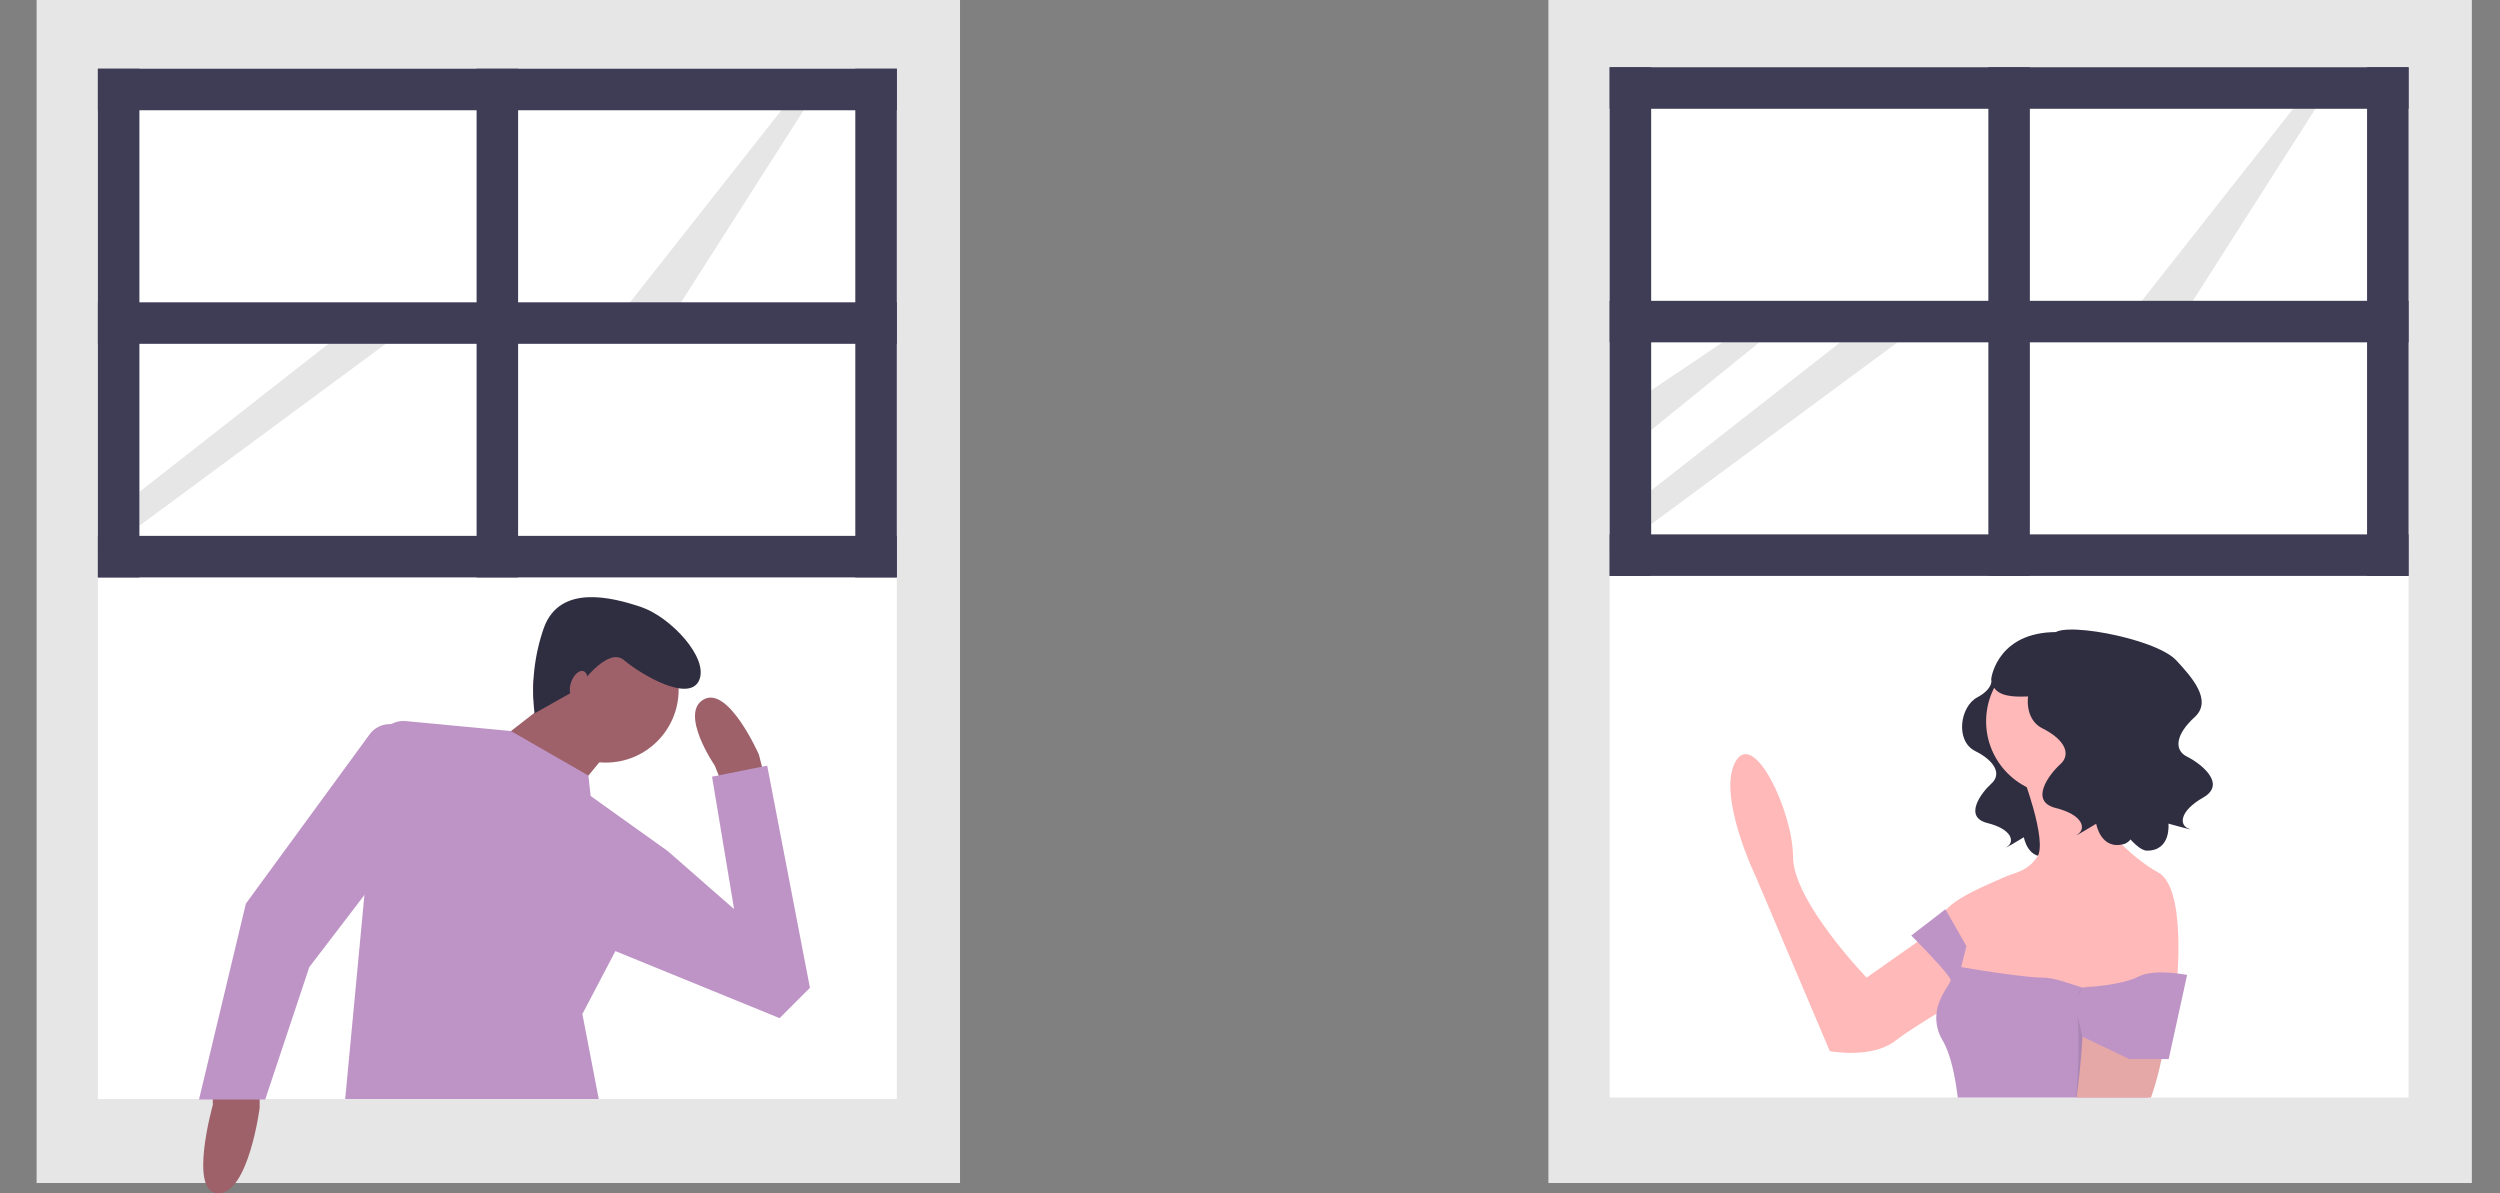 <svg width="287" height="137" viewBox="0 0 287 137" fill="none" xmlns="http://www.w3.org/2000/svg">
<rect x="0" y="0" width="287" height="137" fill="#808080" stroke="none"/>
<g clip-path="url(#clip0_479_1709)">
<path d="M110.211 0H4.202V135.81H110.211V0Z" fill="#E6E6E6"/>
<path d="M102.954 8.189H11.238V66.285H102.954V8.189Z" fill="white"/>
<path d="M102.955 63.902H11.238V126.168H102.955V63.902Z" fill="white"/>
<path d="M59.478 7.891H54.714V66.285H59.478V7.891Z" fill="#3F3D56"/>
<path d="M102.954 7.891H98.189V66.285H102.954V7.891Z" fill="#3F3D56"/>
<path d="M102.954 61.518H11.238V66.285H102.954V61.518Z" fill="#3F3D56"/>
<path d="M24.2 39.471L16.003 44.984V49.545L28.42 39.471H24.2Z" fill="white"/>
<path d="M37.705 39.471L16.003 56.469V60.355L44.289 39.471H37.705Z" fill="#E6E6E6"/>
<path d="M16.003 7.891H11.238V66.285H16.003V7.891Z" fill="#3F3D56"/>
<path d="M89.701 12.658L71.389 35.896L77.047 36.492L92.829 11.764L89.701 12.658Z" fill="#E6E6E6"/>
<path d="M102.954 7.891H11.238V12.658H102.954V7.891Z" fill="#3F3D56"/>
<path d="M102.954 34.705H11.238V39.471H102.954V34.705Z" fill="#3F3D56"/>
<path d="M283.768 0H177.759V135.81H283.768V0Z" fill="#E6E6E6"/>
<path d="M276.504 8.019H184.788V66.114H276.504V8.019Z" fill="white"/>
<path d="M276.503 63.731H184.789V125.997H276.503V63.731Z" fill="white"/>
<path d="M233.028 7.721H228.264V66.114H233.028V7.721Z" fill="#3F3D56"/>
<path d="M276.504 7.721H271.739V66.114H276.504V7.721Z" fill="#3F3D56"/>
<path d="M276.504 61.347H184.788V66.114H276.504V61.347Z" fill="#3F3D56"/>
<path d="M197.75 39.3L189.552 44.813V49.374L201.97 39.3H197.75Z" fill="#E6E6E6"/>
<path d="M211.255 39.3L189.552 56.298V60.184L217.839 39.3H211.255Z" fill="#E6E6E6"/>
<path d="M189.553 7.721H184.788V66.114H189.553V7.721Z" fill="#3F3D56"/>
<path d="M263.251 12.488L244.939 35.726L250.597 36.321L266.379 11.594L263.251 12.488Z" fill="#E6E6E6"/>
<path d="M276.504 7.721H184.788V12.488H276.504V7.721Z" fill="#3F3D56"/>
<path d="M276.504 34.534H184.788V39.301H276.504V34.534Z" fill="#3F3D56"/>
<path d="M228.617 77.846C228.617 77.846 228.966 79.01 226.989 80.057C225.012 81.104 224.431 85.061 226.757 86.224C229.083 87.388 229.78 88.9 228.617 89.948C227.454 90.995 225.361 93.787 228.152 94.485C230.943 95.184 231.292 96.58 230.478 97.162C229.664 97.743 232.339 96.114 232.339 96.114C232.339 96.114 232.804 98.907 235.247 98.209C237.689 97.511 244.55 84.246 241.061 82.384C237.572 80.523 228.617 77.846 228.617 77.846Z" fill="#2F2E41"/>
<path d="M225.444 104.383L214.285 112.229C214.285 112.229 205.84 103.478 205.84 98.349C205.84 93.219 201.316 83.563 199.205 87.486C197.094 91.409 201.618 100.763 201.618 100.763L210.062 120.678C210.062 120.678 214.888 121.583 217.602 119.471C220.317 117.358 227.856 113.134 227.856 113.134L225.444 104.383Z" fill="#FFB9B9"/>
<path d="M236.452 91.258C241.116 91.258 244.896 87.475 244.896 82.809C244.896 78.143 241.116 74.36 236.452 74.36C231.788 74.36 228.007 78.143 228.007 82.809C228.007 87.475 231.788 91.258 236.452 91.258Z" fill="#FFB9B9"/>
<path d="M232.079 88.693C232.079 88.693 235.095 96.538 233.888 98.349C232.682 100.159 231.174 100.159 229.968 100.762C229.364 101.064 223.031 103.478 223.031 105.289C223.06 106.452 223.371 107.591 223.936 108.608L224.841 113.737L232.38 118.565L242.333 117.358L249.873 113.134C249.873 113.134 251.079 101.969 247.762 100.159C244.444 98.349 240.523 94.124 240.825 92.615C241.127 91.107 241.428 87.486 241.428 87.486L232.079 88.693Z" fill="#FFB9B9"/>
<path d="M248.064 111.627V111.636L247.793 114.301L247.447 117.719L247.053 121.583L246.607 125.997H224.752C224.458 123.584 223.938 121.027 223.029 119.471C222.459 118.546 222.204 117.459 222.305 116.377C222.509 114.356 223.934 112.946 223.934 112.532C223.934 112.079 221.394 109.424 220.124 108.121C219.697 107.685 219.413 107.4 219.413 107.4L223.333 104.383L223.388 104.477L223.938 105.441L225.744 108.606L225.143 111.022C225.143 111.022 226.077 111.184 227.376 111.39C229.623 111.743 232.964 112.228 234.49 112.228C235.906 112.228 237.635 112.956 239.063 113.373C239.108 113.386 239.15 113.399 239.193 113.411C240.091 113.664 240.86 113.78 241.345 113.489C241.374 113.473 241.402 113.454 241.429 113.434C241.682 113.263 241.956 113.125 242.244 113.023H242.247C243.291 112.654 244.36 112.358 245.446 112.137C246.668 111.869 247.741 111.682 248.003 111.636L248.004 111.635L248.006 111.635L248.008 111.635L248.009 111.636C248.045 111.63 248.064 111.627 248.064 111.627Z" fill="#BE94C6"/>
<path d="M249.005 111.167C248.982 111.329 248.963 111.494 248.943 111.656C248.85 112.367 248.772 113.078 248.704 113.79C248.517 115.678 248.404 117.572 248.365 119.471C248.354 120.18 248.279 120.887 248.142 121.583C247.842 123.08 247.438 124.555 246.933 125.996H238.394C238.62 124.315 238.924 121.728 239.073 119.018V119.015C239.096 118.595 239.112 118.171 239.128 117.748C239.184 116.324 239.164 114.898 239.07 113.476C239.066 113.44 239.066 113.405 239.063 113.373C239.047 113.188 239.031 113.01 239.015 112.833C238.414 106.799 242.03 100.16 242.03 100.16C243.255 100.16 244.451 100.836 245.518 101.767C246.82 102.932 247.818 104.396 248.426 106.035C249.034 107.673 249.232 109.435 249.005 111.167Z" fill="#FFB9B9"/>
<path opacity="0.1" d="M248.365 119.471C248.354 120.18 248.279 120.887 248.142 121.583C247.842 123.08 247.438 124.555 246.933 125.997H238.33C238.592 123.278 238.673 120.545 238.572 117.816C238.556 117.415 238.533 117.007 238.501 116.603V116.597C238.478 116.247 238.449 115.898 238.414 115.549C238.36 115.145 238.382 114.735 238.478 114.34V114.333C238.547 114.032 238.711 113.762 238.947 113.563C238.985 113.531 239.026 113.502 239.07 113.476C239.108 113.45 239.149 113.429 239.193 113.411C239.232 113.39 239.273 113.372 239.315 113.357C239.653 113.245 240.011 113.214 240.363 113.266C240.697 113.306 241.026 113.381 241.345 113.489C242.769 114.011 244.1 114.76 245.285 115.707C246.073 116.301 246.797 116.975 247.447 117.719C248.016 118.391 248.365 119.012 248.365 119.471Z" fill="black"/>
<path d="M238.111 114.944L239.072 119.018L244.444 121.583H248.968L251.079 111.927C251.079 111.927 247.352 111.138 245.445 112.136C243.539 113.134 239.063 113.373 239.063 113.373L238.111 114.944Z" fill="#BE94C6"/>
<path d="M236.521 74.329C236.521 74.329 236.907 75.618 234.717 76.778C232.527 77.938 231.883 82.321 234.46 83.61C237.036 84.899 237.809 86.575 236.521 87.735C235.233 88.895 232.913 91.988 236.006 92.762C239.098 93.535 239.484 95.082 238.582 95.727C237.68 96.371 240.644 94.566 240.644 94.566C240.644 94.566 241.159 97.66 243.865 96.887C246.57 96.113 249.27 82.055 246.254 78.434C243.449 75.067 236.521 74.329 236.521 74.329Z" fill="#2F2E41"/>
<path d="M235.698 73.002C235.698 71.114 247.43 73.187 249.851 75.823C251.528 77.649 254.074 80.396 251.94 82.333C249.806 84.269 249.514 86.091 251.067 86.861C252.62 87.63 255.687 89.984 252.918 91.563C250.149 93.141 250.193 94.735 251.235 95.113C252.278 95.49 248.938 94.552 248.938 94.552C248.938 94.552 249.275 97.67 246.461 97.655C243.648 97.64 235.575 82.168 237.504 77.868C239.297 73.869 235.698 73.002 235.698 73.002Z" fill="#2F2E41"/>
<path d="M236.921 72.588C229.369 72.133 228.612 77.821 228.612 77.821C228.664 81.112 233.888 79.508 235.339 79.999C237.089 78.739 240.463 76.355 242.876 74.654C241.124 73.42 239.06 72.704 236.921 72.588Z" fill="#2F2E41"/>
<path d="M29.81 125.278V127.179C29.81 127.179 28.543 137 25.06 137C21.577 137 24.427 126.862 24.427 126.862V125.278L29.81 125.278Z" fill="#9E616A"/>
<path d="M82.69 89.479L82.057 87.895C82.057 87.895 77.941 81.876 80.79 80.292C83.64 78.708 87.124 86.628 87.124 86.628L87.757 89.162L82.69 89.479Z" fill="#9E616A"/>
<path d="M69.549 87.545C74.166 87.545 77.908 83.801 77.908 79.183C77.908 74.564 74.166 70.82 69.549 70.82C64.933 70.82 61.191 74.564 61.191 79.183C61.191 83.801 64.933 87.545 69.549 87.545Z" fill="#9E616A"/>
<path d="M63.533 80.133L57.834 84.569L65.75 91.221L70.183 85.836L63.533 80.133Z" fill="#9E616A"/>
<path d="M68.735 126.168H39.627L41.835 102.747L43.473 85.354V85.35C43.508 84.977 43.617 84.615 43.792 84.283C43.967 83.952 44.206 83.659 44.495 83.42C44.784 83.181 45.117 83.002 45.475 82.892C45.833 82.782 46.21 82.744 46.583 82.78L58.66 83.924L67.548 89.037L67.807 91.381L76.675 97.716L70.648 109.188L66.857 116.409L68.735 126.168Z" fill="#BE94C6"/>
<path d="M43.742 100.251L35.51 111.022L30.443 126.229H22.844L28.227 103.735L42.436 84.297C42.801 83.799 43.318 83.434 43.908 83.254C44.498 83.074 45.131 83.09 45.712 83.299C45.893 83.374 46.082 83.428 46.276 83.46L43.742 100.251Z" fill="#BE94C6"/>
<path d="M69.708 108.804L89.498 116.883L92.981 113.398L88.073 87.895L81.74 89.163L84.274 104.369L76.674 97.716L74.141 97.083L69.708 108.804Z" fill="#BE94C6"/>
<path d="M61.365 81.892C60.964 78.564 61.337 75.189 62.453 72.029C64.307 67.049 70.22 68.55 73.587 69.68C76.954 70.809 81.415 75.533 80.254 78.112C79.094 80.691 73.584 77.433 71.619 75.772C69.654 74.111 66.221 79.156 66.221 79.156L61.365 81.892Z" fill="#2F2E41"/>
<path d="M67.287 78.898C67.595 78.049 67.463 77.222 66.991 77.05C66.52 76.879 65.887 77.428 65.579 78.277C65.27 79.126 65.402 79.954 65.874 80.126C66.346 80.297 66.978 79.748 67.287 78.898Z" fill="#9E616A"/>
</g>
<defs>
<clipPath id="clip0_479_1709">
<rect width="287" height="137" fill="white"/>
</clipPath>
</defs>
</svg>
